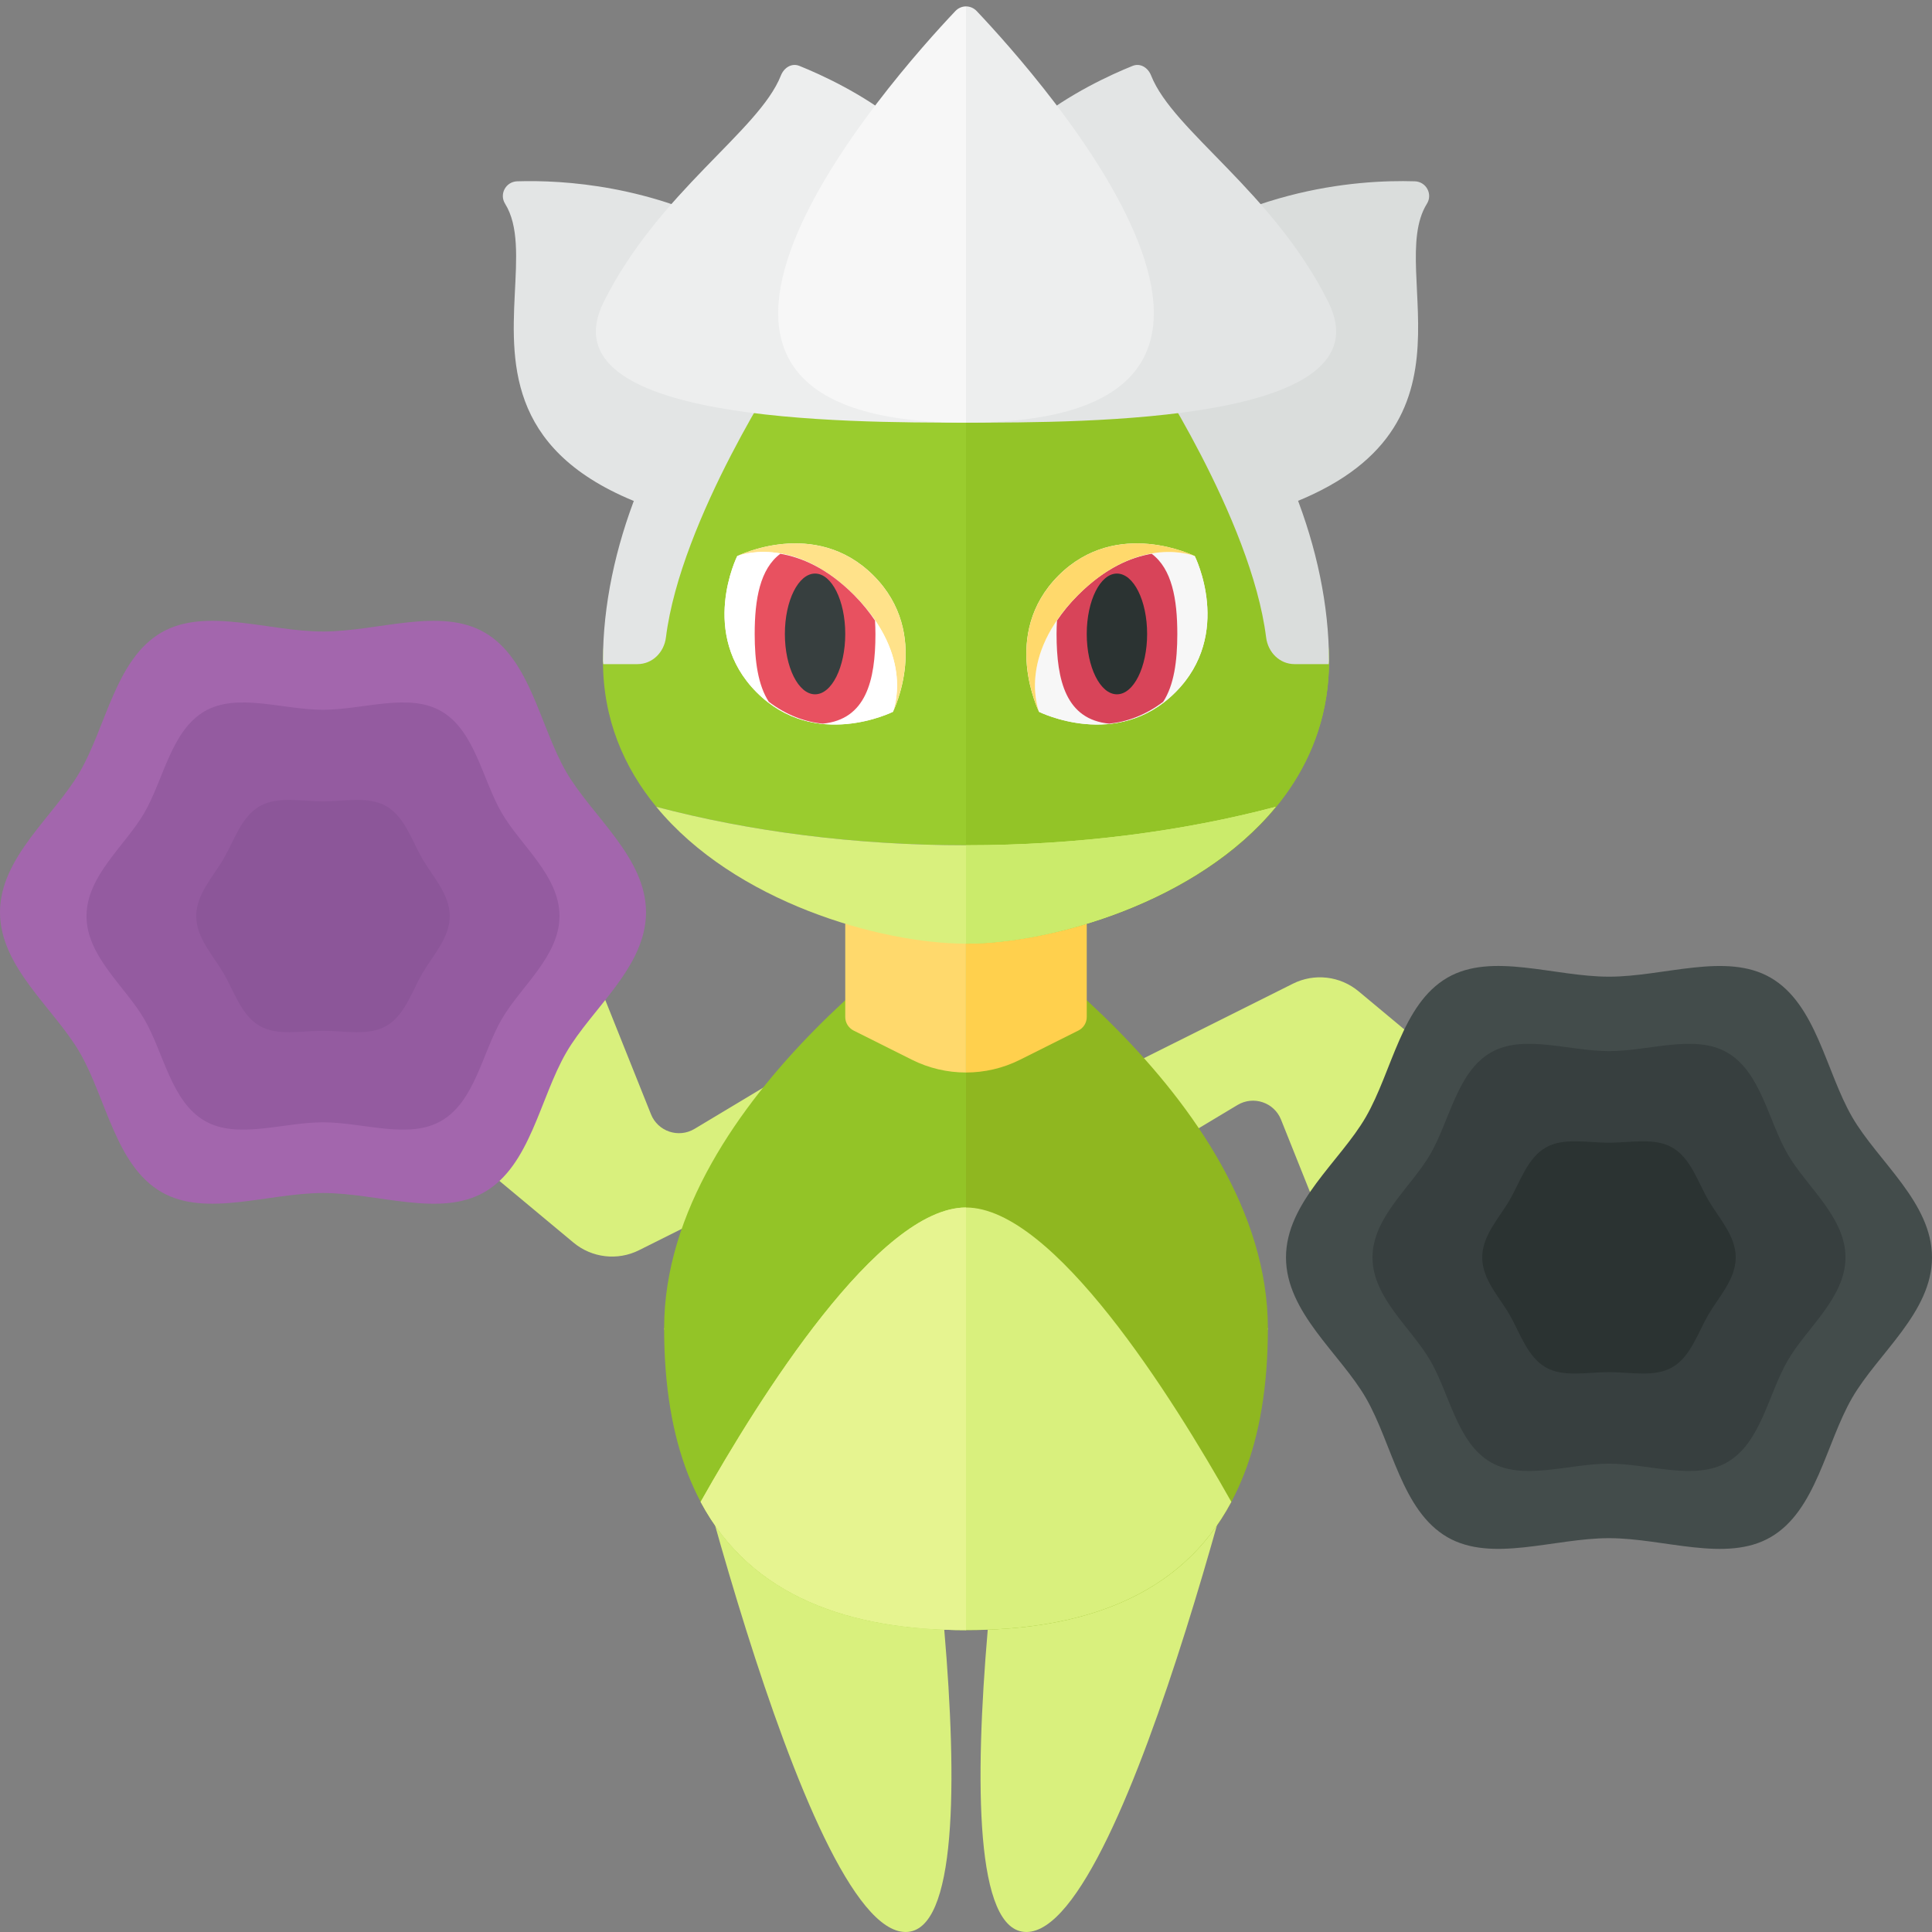 <?xml version="1.0" encoding="utf-8"?>
<!-- Generator: Adobe Illustrator 23.0.6, SVG Export Plug-In . SVG Version: 6.00 Build 0)  -->
<svg version="1.1" xmlns="http://www.w3.org/2000/svg" xmlns:xlink="http://www.w3.org/1999/xlink" x="0px" y="0px" width="32px"
	 height="32px" viewBox="0 0 32 32" enable-background="new 0 0 32 32" xml:space="preserve">
<rect x="0" y="0" width="32" height="32" fill="#808080" stroke="none"/>
<g id="labels">
</g>
<g id="icons">
	<g>
		<path fill="#D9F07D" d="M11,22c0,0,2.292,10,4,10s0-10,0-10H11z"/>
		<path fill="#D9F07D" d="M17,22c0,0-1.708,10,0,10s4-10,4-10H17z"/>
		<path fill="#D9F07D" d="M4,16l5.498,4.581c0.305,0.254,0.732,0.304,1.087,0.126L16,18v-2l-4.497,2.698
			c-0.264,0.158-0.607,0.043-0.721-0.243L9,14L4,16z"/>
		<path fill="#D9F07D" d="M28,21l-5.498-4.581c-0.305-0.254-0.732-0.304-1.087-0.126L16,19v2l4.497-2.698
			c0.264-0.158,0.607-0.043,0.721,0.243L23,23L28,21z"/>
		<path fill="#93C427" d="M16,15c0,0-5,3.134-5,7c0,3.866,2.239,5,5,5V15z"/>
		<path fill="#8FB720" d="M21,22c0-3.866-5-7-5-7v12C18.761,27,21,25.866,21,22z"/>
		<path fill="#434C4B" d="M21.3,20.827c0-0.911,0.897-1.59,1.322-2.325c0.439-0.759,0.594-1.87,1.352-2.309
			c0.735-0.426,1.765-0.016,2.676-0.016c0.911,0,1.94-0.409,2.676,0.016c0.759,0.439,0.913,1.55,1.352,2.309
			C31.104,19.238,32,19.916,32,20.827c0,0.911-0.897,1.59-1.322,2.325c-0.439,0.759-0.594,1.87-1.352,2.309
			c-0.735,0.426-1.765,0.016-2.676,0.016c-0.911,0-1.94,0.409-2.676-0.016c-0.759-0.439-0.913-1.55-1.352-2.309
			C22.196,22.417,21.3,21.738,21.3,20.827z"/>
		<path fill="#373F3F" d="M22.733,20.827c0-0.668,0.645-1.169,0.957-1.709c0.322-0.556,0.444-1.362,1.001-1.684
			c0.539-0.312,1.291-0.024,1.959-0.024c0.668,0,1.42-0.288,1.959,0.024c0.556,0.322,0.679,1.128,1.001,1.684
			c0.312,0.539,0.957,1.04,0.957,1.708c0,0.668-0.645,1.169-0.957,1.709c-0.322,0.556-0.444,1.362-1.001,1.684
			c-0.539,0.312-1.291,0.024-1.959,0.024c-0.668,0-1.42,0.288-1.959-0.024c-0.556-0.322-0.679-1.128-1.001-1.684
			C23.378,21.996,22.733,21.495,22.733,20.827z"/>
		<path fill="#2B3332" d="M24.55,20.827c0-0.364,0.284-0.656,0.454-0.95c0.176-0.303,0.292-0.693,0.596-0.869
			c0.294-0.17,0.686-0.081,1.05-0.081c0.364,0,0.756-0.089,1.05,0.081c0.303,0.176,0.42,0.565,0.595,0.869
			c0.17,0.294,0.454,0.586,0.454,0.95c0,0.364-0.284,0.656-0.454,0.95c-0.176,0.303-0.292,0.693-0.596,0.869
			c-0.294,0.17-0.686,0.081-1.05,0.081c-0.364,0-0.756,0.089-1.05-0.081c-0.303-0.176-0.42-0.565-0.595-0.869
			C24.834,21.483,24.55,21.192,24.55,20.827z"/>
		<path fill="#D9F07D" d="M16,20c-1.449,0-3.417,3.14-4.395,4.876C12.453,26.465,14.103,27,16,27s3.547-0.535,4.395-2.124
			C19.417,23.14,17.449,20,16,20z"/>
		<path fill="#E6F490" d="M11.605,24.876C12.453,26.465,14.103,27,16,27v-7C14.551,20,12.583,23.14,11.605,24.876z"/>
		<path fill="#A366AD" d="M0,15.11c0-0.911,0.897-1.59,1.322-2.325c0.439-0.759,0.594-1.87,1.352-2.309
			C3.41,10.051,4.439,10.46,5.35,10.46c0.911,0,1.94-0.409,2.676,0.016c0.759,0.439,0.913,1.55,1.352,2.309
			c0.426,0.735,1.322,1.414,1.322,2.325c0,0.911-0.897,1.59-1.322,2.325c-0.439,0.759-0.594,1.87-1.352,2.309
			C7.29,20.17,6.261,19.76,5.35,19.76c-0.911,0-1.94,0.409-2.676-0.016c-0.759-0.439-0.913-1.55-1.352-2.309
			C0.896,16.7,0,16.021,0,15.11z"/>
		<path fill="#945BA0" d="M1.433,15.173c0-0.668,0.645-1.169,0.957-1.709c0.322-0.556,0.444-1.362,1.001-1.684
			c0.539-0.312,1.291-0.024,1.959-0.024c0.668,0,1.42-0.288,1.959,0.024c0.556,0.322,0.679,1.128,1.001,1.684
			c0.312,0.539,0.957,1.04,0.957,1.708c0,0.668-0.645,1.169-0.957,1.709c-0.322,0.556-0.444,1.362-1.001,1.684
			c-0.539,0.312-1.291,0.024-1.959,0.024c-0.668,0-1.42,0.288-1.959-0.024c-0.556-0.322-0.679-1.128-1.001-1.684
			C2.078,16.342,1.433,15.841,1.433,15.173z"/>
		<path fill="#8C5699" d="M3.25,15.173c0-0.364,0.284-0.656,0.454-0.95c0.176-0.303,0.292-0.693,0.596-0.869
			c0.294-0.17,0.686-0.081,1.05-0.081c0.364,0,0.756-0.089,1.05,0.081c0.303,0.176,0.42,0.565,0.595,0.869
			c0.17,0.294,0.454,0.586,0.454,0.95c0,0.364-0.284,0.656-0.454,0.95C6.82,16.426,6.704,16.816,6.4,16.992
			c-0.294,0.17-0.686,0.081-1.05,0.081c-0.364,0-0.756,0.089-1.05-0.081c-0.303-0.176-0.42-0.565-0.595-0.869
			C3.534,15.829,3.25,15.537,3.25,15.173z"/>
		<path fill="#FFD96C" d="M16,15h-2v1.845c0,0.095,0.054,0.181,0.138,0.224l0.967,0.484c0.282,0.141,0.588,0.211,0.894,0.211V15z"/>
		<path fill="#FFD04D" d="M16.894,17.553l0.967-0.484C17.946,17.027,18,16.94,18,16.845V15h-2v2.764
			C16.306,17.764,16.613,17.694,16.894,17.553z"/>
		<path fill="#DADDDC" d="M23.434,3.003c-0.97-0.03-3.017,0.122-4.808,1.652c0.674,0.758,1.719,2.129,2.329,3.836
			c3.833-1.193,1.969-3.977,2.679-5.116C23.734,3.215,23.622,3.009,23.434,3.003z"/>
		<path fill="#E3E5E5" d="M16,9.049c-10.089,0-6.719-4.206-7.634-5.674c-0.1-0.16,0.012-0.366,0.2-0.372
			C10.108,2.956,14.375,3.361,16,9.049z"/>
		<path fill="#9ACC2E" d="M16,3.604c0,0-6.013,4.019-6.013,7.34c0,0.97,0.348,1.768,0.883,2.419C12.402,13.768,14.146,14,16,14
			s3.598-0.232,5.13-0.637c0.534-0.651,0.883-1.449,0.883-2.419C22.013,7.623,16,3.604,16,3.604z"/>
		<path fill="#93C427" d="M22.013,10.944c0-3.321-6.013-7.34-6.013-7.34V15.63C18,15.63,22.013,14.265,22.013,10.944z"/>
		<path fill="#FFFFFF" d="M19.789,9.211c0,0,0.645,1.289-0.322,2.257c-0.967,0.967-2.257,0.322-2.257,0.322
			s-0.645-1.289,0.322-2.257C18.5,8.566,19.789,9.211,19.789,9.211z"/>
		<path fill="#FFFFFF" d="M12.211,9.211c0,0-0.645,1.289,0.322,2.257s2.257,0.322,2.257,0.322s0.645-1.289-0.322-2.257
			S12.211,9.211,12.211,9.211z"/>
		<path fill="#FFE28A" d="M14.467,9.533c0.967,0.967,0.322,2.257,0.322,2.257s0.38-0.909-0.645-1.934s-1.934-0.645-1.934-0.645
			S13.5,8.566,14.467,9.533z"/>
		<path fill="#FFFFFF" d="M14.145,9.855c-1.025-1.025-1.934-0.645-1.934-0.645s-0.645,1.289,0.322,2.257s2.257,0.322,2.257,0.322
			S15.17,10.88,14.145,9.855z"/>
		<path fill="#F7F7F7" d="M19.789,9.211c0,0-0.909-0.38-1.934,0.645c-1.025,1.025-0.645,1.934-0.645,1.934s1.289,0.645,2.257-0.322
			S19.789,9.211,19.789,9.211z"/>
		<path fill="#D84459" d="M19.266,11.624C19.445,11.349,19.5,10.95,19.5,10.5c0-0.581-0.09-1.078-0.425-1.328
			c-0.34,0.058-0.765,0.229-1.219,0.683C17.711,10,17.6,10.14,17.507,10.278C17.503,10.351,17.5,10.424,17.5,10.5
			c0,0.781,0.16,1.416,0.872,1.486C18.662,11.957,18.972,11.847,19.266,11.624z"/>
		<path fill="#E85160" d="M12.925,9.172C12.59,9.422,12.5,9.919,12.5,10.5c0,0.45,0.055,0.849,0.234,1.124
			c0.294,0.223,0.603,0.334,0.894,0.362C14.34,11.916,14.5,11.281,14.5,10.5c0-0.076-0.003-0.149-0.007-0.222
			C14.4,10.14,14.289,10,14.145,9.855C13.691,9.401,13.265,9.23,12.925,9.172z"/>
		<path fill="#D9F07D" d="M16,14c-1.854,0-3.598-0.232-5.13-0.637c1.296,1.578,3.714,2.267,5.13,2.267s3.835-0.689,5.13-2.267
			C19.598,13.768,17.854,14,16,14z"/>
		<path fill="#CBEB6B" d="M16,14v1.63c1.416,0,3.835-0.689,5.13-2.267C19.598,13.768,17.854,14,16,14z"/>
		<ellipse fill="#2B3332" cx="18.5" cy="10.5" rx="0.5" ry="1"/>
		<ellipse fill="#373F3F" cx="13.5" cy="10.5" rx="0.5" ry="1"/>
		<path fill="#FFD96C" d="M17.533,9.533c-0.967,0.967-0.322,2.257-0.322,2.257s-0.38-0.909,0.645-1.934
			c1.025-1.025,1.934-0.645,1.934-0.645S18.5,8.566,17.533,9.533z"/>
		<path fill="#E3E5E5" d="M9.987,10.944c0,0.019,0.005,0.036,0.005,0.056h0.565c0.249,0,0.442-0.195,0.473-0.442
			C11.276,8.587,13,6,13,6l-0.904-0.388C10.807,7.077,9.987,9.115,9.987,10.944z"/>
		<path fill="#DADDDC" d="M20.971,10.558C21.002,10.805,21.194,11,21.443,11h0.565c0-0.019,0.004-0.036,0.004-0.056
			c0-1.829-0.82-3.867-2.109-5.332L19,6C19,6,20.724,8.587,20.971,10.558z"/>
		<path fill="#E3E5E5" d="M16,7c2,0,7,0,6-2c-0.917-1.833-2.569-2.826-2.934-3.749c-0.051-0.13-0.178-0.212-0.308-0.159
			C18.045,1.379,16,2.349,16,4C16,6,16,7,16,7z"/>
		<path fill="#EDEEEE" d="M16.177,0.183C16.128,0.132,16.064,0.106,16,0.106V7C22.323,7,17.222,1.288,16.177,0.183z"/>
		<path fill="#EDEEEE" d="M16,7c-2,0-7,0-6-2c0.917-1.833,2.569-2.826,2.934-3.749c0.051-0.13,0.178-0.212,0.308-0.159
			C13.955,1.379,16,2.349,16,4C16,6,16,7,16,7z"/>
		<path fill="#F7F7F7" d="M16,0.106c-0.064,0-0.128,0.026-0.177,0.078C14.778,1.288,9.677,7,16,7V0.106z"/>
	</g>
</g>
</svg>
